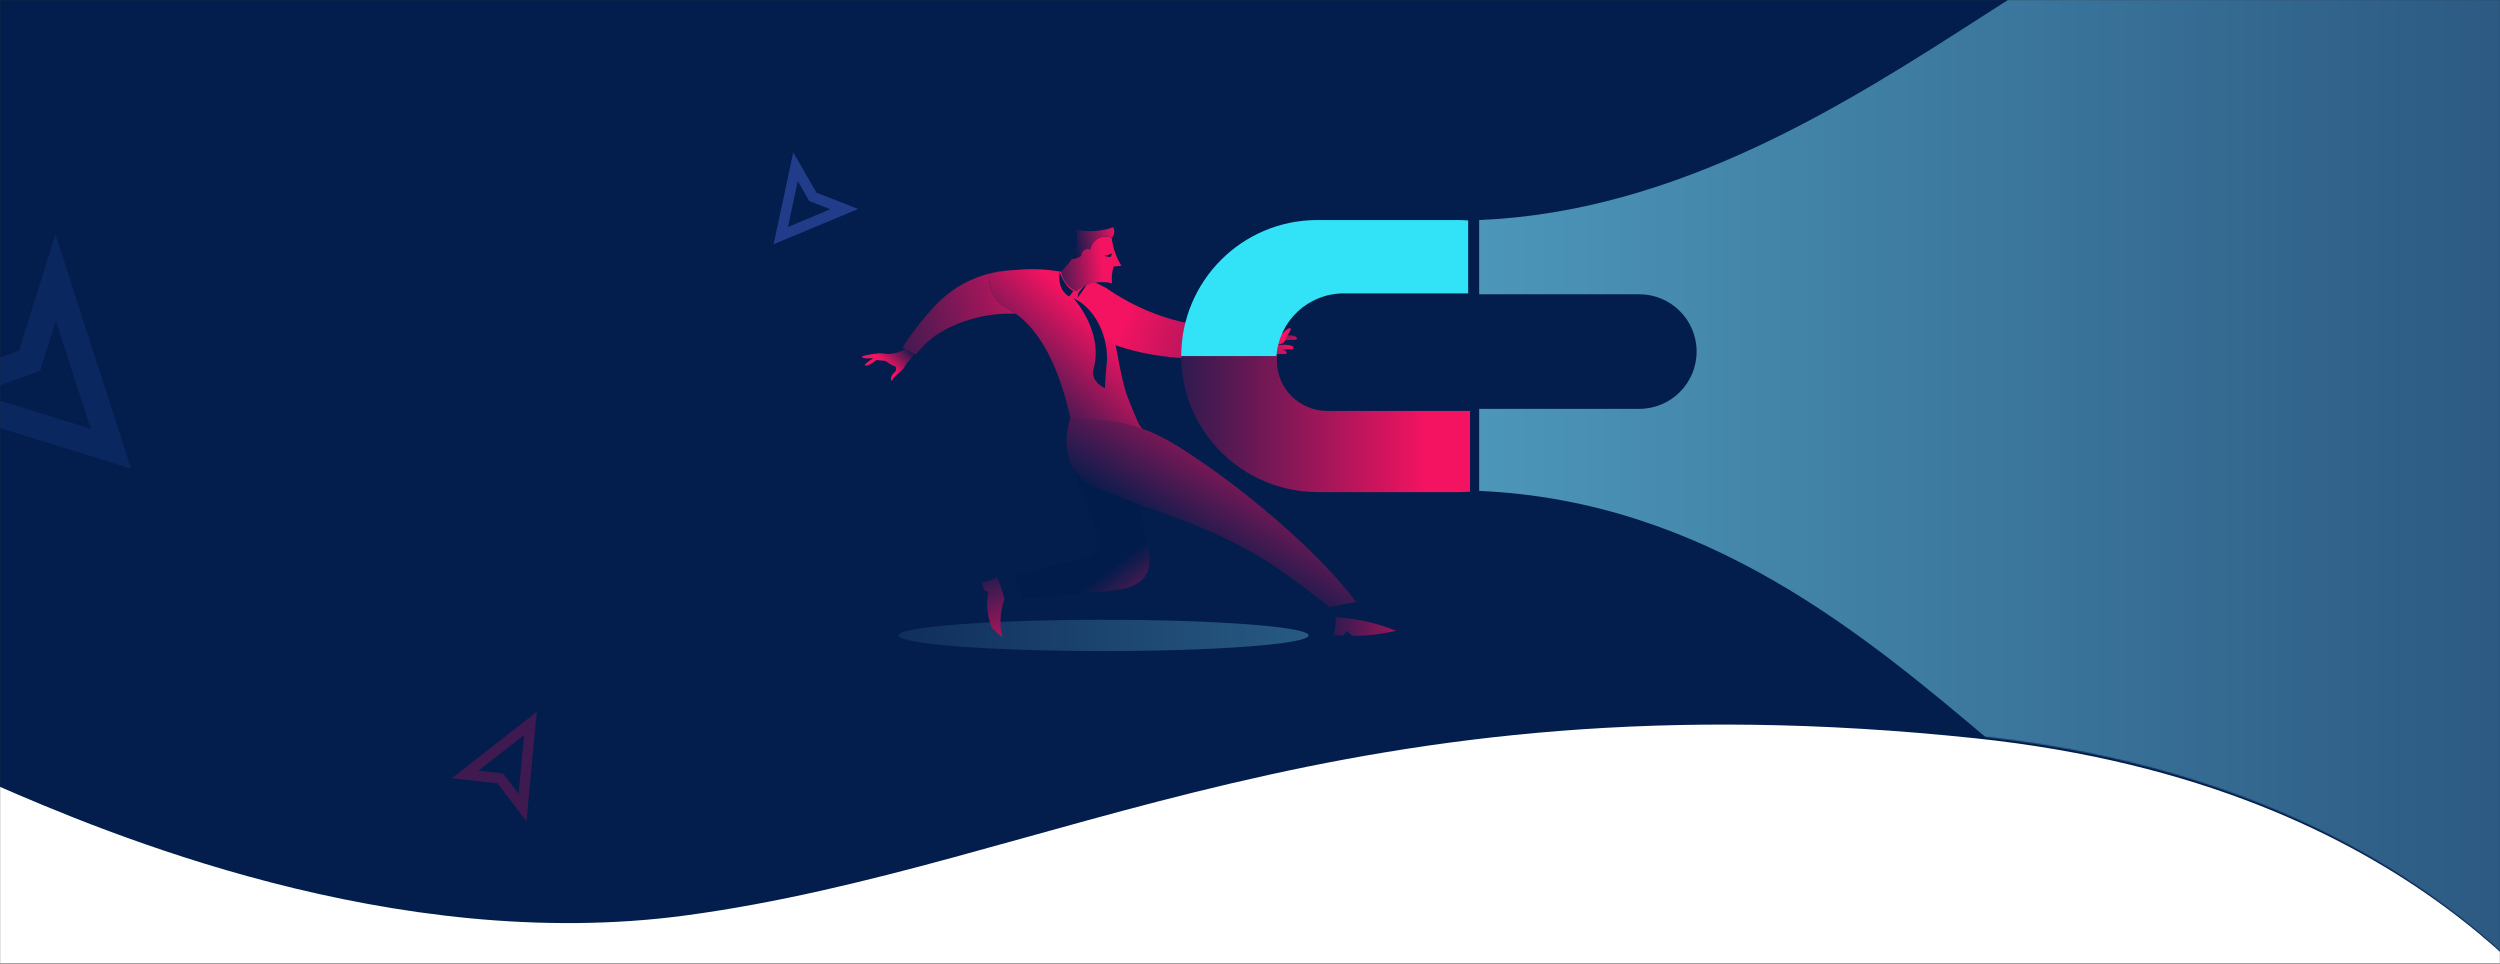 <svg width="1920" height="740" viewBox="0 0 1920 740" fill="none" xmlns="http://www.w3.org/2000/svg">
<rect x="0" y="0" width="1920" height="740" fill="#333333" stroke="none"/>
<mask id="mask0" mask-type="alpha" maskUnits="userSpaceOnUse" x="0" y="0" width="1920" height="740">
<path d="M0 0H1920V740C862.629 740 442.971 740 0 740V0Z" fill="#C4C4C4"/>
</mask>
<g mask="url(#mask0)">
<rect width="1920" height="740" fill="white"/>
<path d="M527 703C302.431 733.4 79.562 639 -3 603V-119L1995 -131V811C1974.82 794.333 1861.01 603.232 1517 567C1032.64 515.986 807.711 665 527 703Z" fill="#031E4D"/>
<ellipse opacity="0.5" cx="847.5" cy="488" rx="157.5" ry="12" fill="url(#paint0_linear)"/>
<path d="M971.212 256.87C971.212 256.87 979.296 256.791 981.456 257.33C983.612 257.868 993.921 256.564 995.693 259.072C997.465 261.579 992.349 260.908 992.349 260.908C992.349 260.908 971.118 263.488 971.212 256.87" fill="url(#paint1_linear)"/>
<path d="M993.139 266.395C991.367 263.888 981.057 265.191 978.901 264.653C978.691 264.6 978.423 264.554 978.111 264.513C979.137 260.358 979.322 257.023 979.322 257.023C977.992 255.254 976.684 254.015 975.977 253.402C977.927 251.451 979.735 252.208 981.423 252.465C983.619 252.798 987.105 251.881 986.776 249.921C986.453 247.991 983.482 248.324 981.086 247.129C977.035 245.108 973.575 247.815 973.575 247.815C973.575 247.815 970.868 248.724 968.48 250.353C956.754 253.416 944.89 251.063 944.89 251.063L944.365 265.014C944.365 265.014 956.069 264.683 960.04 265.717C964.353 266.839 967.154 269.718 969.578 270.914C970.759 271.496 973.919 272.028 975.238 271.6C980.025 272.168 984.565 271.889 984.565 271.889C984.565 271.889 989.682 272.56 987.913 270.052C987.366 269.278 986.004 268.868 984.322 268.654C987.45 268.516 989.794 268.232 989.794 268.232C989.794 268.232 994.911 268.903 993.139 266.395" fill="url(#paint2_linear)"/>
<path d="M827.895 370.825L841.586 406.517L841.61 406.571C846.658 416.398 850.242 425.99 825.406 429.755C825.26 429.78 825.113 429.809 824.97 429.849L779.959 442.329C779.64 442.416 779.464 442.76 779.577 443.068L785.491 459.284C785.583 459.534 785.832 459.686 786.097 459.65C791.575 458.911 837.666 455.649 857.291 453.153C879.535 450.323 884.709 439.05 882.234 423.845L868.767 356.953C867.439 348.799 868.215 324.897 864.075 322.96C859.085 320.625 822.978 305.031 824.289 354.995C824.317 356.063 827.513 369.828 827.895 370.825" fill="url(#paint3_linear)"/>
<path d="M769.712 489.331C769.164 488.936 768.623 488.526 768.087 488.106C765.735 486.262 763.588 484.251 761.654 482.102C758.195 473.242 757.28 463.534 759.052 454.156C758.108 453.91 757.154 453.711 756.191 453.558C755.333 451.453 754.53 449.333 753.79 447.203C756.234 446.902 758.664 446.3 761.027 445.387C761.232 445.308 761.436 445.224 761.641 445.141C763.05 444.561 764.432 443.865 765.777 443.054C768.076 448.725 769.951 454.493 771.414 460.313C769.485 465.603 768.478 471.119 768.368 476.626C768.28 480.899 768.732 485.171 769.712 489.331" fill="url(#paint4_linear)"/>
<path d="M1072.1 484.443C1066.4 485.809 1060.55 486.838 1054.58 487.508C1049.15 488.117 1043.77 488.41 1038.44 488.407C1037.18 487.03 1035.81 485.762 1034.35 484.616C1033.32 485.754 1032.38 486.965 1031.52 488.236C1029.06 488.113 1026.61 487.932 1024.19 487.682C1025.01 485.149 1025.53 482.493 1025.71 479.757C1025.84 477.88 1025.81 475.967 1025.6 474.032C1032.38 474.38 1039.06 475.21 1045.6 476.492C1054.75 478.286 1063.62 480.964 1072.1 484.443" fill="url(#paint5_linear)"/>
<path d="M805.52 238.476C814.801 232.163 825.247 225.335 836.255 221.948C841.412 220.361 845.867 218.728 850.319 221.775C880.527 242.452 919.521 254.97 954.656 249.625C955.62 249.481 956.576 249.325 957.537 249.159C957.982 250.634 958.399 252.113 958.794 253.597C960.939 261.65 959.316 264.877 959.066 274.528C888.916 279.313 851.635 269.59 805.52 238.476Z" fill="url(#paint6_linear)"/>
<path d="M759.59 210.508C759.588 210.566 759.585 212.076 759.583 212.134C759.229 221.636 764.282 231.646 772.613 236.228C773.51 236.721 774.397 237.226 775.277 237.743C804.053 254.65 816.908 295.112 823.654 328.496C823.709 328.768 823.897 328.995 824.155 329.095C824.52 329.238 824.884 329.377 825.25 329.515C826.29 329.908 827.337 330.285 828.393 330.646C834.247 332.654 840.296 335.694 846.678 335.191C872.353 333.17 877.426 329.285 877.426 329.285C874.02 326.095 872.777 320.958 869.585 313.904C868.015 310.432 867.032 307.353 865.971 304.728C861.15 292.806 857.93 268.494 854.705 255.161C854.42 253.984 854.154 252.8 853.909 251.61C851.805 241.419 849.005 233.484 849.987 222.666L850.319 221.775C845.415 218.904 840.249 216.402 834.85 214.309L834.833 214.302C832.223 213.29 829.559 212.374 826.844 211.563C825.286 211.092 823.71 210.657 822.12 210.258C818.99 209.468 815.798 208.816 812.548 208.298C812.265 208.254 811.981 208.211 811.697 208.167C799.422 206.312 789.257 206.37 775.745 207.649C770.152 208.182 764.822 208.667 759.59 210.508" fill="url(#paint7_linear)"/>
<path d="M855.267 204.627C853.932 208.914 853.559 213.298 854.039 217.536C852.06 217.057 850.068 216.777 848.086 216.689C840.207 216.33 832.503 218.955 826.501 223.908C820.549 220.769 815.677 215.298 814.996 208.45C816.912 206.468 821.823 201.279 823.204 198.764C825.79 198.739 828.297 197.884 830.348 196.354C830.303 195.659 830.409 194.941 830.683 194.249C831.324 192.633 832.729 191.557 834.316 191.26C835.189 191.096 836.116 191.169 837.001 191.52C837.075 191.549 837.148 191.582 837.22 191.615C837.361 190.836 837.582 190.06 837.884 189.296C840.363 183.056 847.432 180.008 853.673 182.487C853.711 182.501 853.75 182.516 853.788 182.534C853.797 182.621 853.807 182.711 853.817 182.798C854.264 186.763 855.175 190.644 856.514 194.369C856.982 195.669 857.502 196.949 858.072 198.206C858.442 199.021 858.832 199.826 859.244 200.619C859.849 201.79 860.499 202.935 861.195 204.055C859.239 204.363 857.261 204.555 855.267 204.627" fill="url(#paint8_linear)"/>
<path d="M855.258 180.515C854.944 181.305 854.509 182.008 853.982 182.614L853.897 182.577C853.852 182.472 853.806 182.371 853.761 182.266C853.77 182.353 853.778 182.443 853.788 182.534C853.75 182.516 853.711 182.501 853.673 182.487C847.432 180.008 840.363 183.056 837.884 189.296C837.582 190.06 837.361 190.836 837.22 191.615C837.148 191.582 837.075 191.549 837.001 191.52C836.116 191.169 835.189 191.096 834.316 191.26C832.729 191.557 831.324 192.633 830.683 194.249C830.409 194.941 830.303 195.659 830.348 196.354C828.297 197.883 825.79 198.739 823.204 198.764C823.557 198.123 823.89 197.463 824.203 196.789C824.352 196.467 824.495 196.144 824.631 195.822C826.76 190.796 827.487 185.509 826.979 180.403C826.839 178.997 826.605 177.602 826.279 176.232C827.71 176.559 829.145 176.823 830.581 177.026C830.653 177.037 830.724 177.048 830.795 177.055C834.271 177.53 837.748 177.638 841.176 177.403C844.178 177.196 847.144 176.722 850.039 175.997C851.219 175.703 852.385 175.366 853.538 174.986C854.02 174.83 854.497 174.667 854.973 174.497C855.896 176.301 856.065 178.483 855.258 180.515" fill="url(#paint9_linear)"/>
<path d="M853.521 196.227C853.346 196.666 853.118 197.061 852.844 197.416C851.203 197.307 849.55 196.985 847.925 196.438C849.991 196.162 851.996 195.561 853.858 194.658C853.836 195.184 853.726 195.713 853.521 196.227" fill="#031E4D"/>
<path d="M821.205 227.702L824.392 223.495C817.439 220.272 813.786 208.794 813.786 208.794C811.874 223.868 821.205 227.702 821.205 227.702" fill="#031E4D"/>
<path d="M824.392 228.973C824.392 228.973 847.616 254.224 839.958 282.912C837.116 293.559 848.587 298.139 848.587 298.139C848.587 298.139 849.277 284.62 849.843 280.523C851.937 265.376 845.219 238.997 824.392 228.973Z" fill="#031E4D"/>
<path d="M828.399 224.575L827.397 228.989C827.397 228.989 834.597 219.407 833.98 218.963C833.362 218.519 828.399 224.575 828.399 224.575Z" fill="#031E4D"/>
<path d="M695.571 280.081C695.088 281.521 693.753 283.751 690.209 286.556C685.772 290.067 685.259 292.265 685.259 292.265C683.964 292.949 683.549 288.755 686.542 286.401C688.581 284.798 688.371 283.118 687.827 281.56C687.327 281.403 686.812 281.217 686.285 280.994C684.183 280.107 681.883 278.469 679.879 277.128L673.131 276.501C673.131 276.501 665.973 282.471 664.03 280.376C664.03 280.376 665.566 278.252 668.596 276.492C669.56 275.932 670.129 275.449 670.522 275.048C666.589 275.292 662.299 275.589 662.001 273.924C661.861 273.141 674.918 270.812 677.553 271.373C686.836 273.349 694.954 268.291 694.954 268.291L694.947 268.407C697.295 264.06 699.92 260.333 699.92 260.333C704.423 261.405 707.61 265.974 707.61 265.974L695.571 280.081Z" fill="url(#paint10_linear)"/>
<path d="M775.277 237.743C774.398 237.226 773.509 236.721 772.613 236.228C764.282 231.646 759.228 221.636 759.583 212.134C759.585 212.076 759.588 210.566 759.59 210.508C764.822 208.667 770.152 208.182 775.745 207.649C776.274 207.598 776.788 207.555 777.307 207.508C771.968 207.736 766.643 208.454 761.41 209.678C746.929 213.057 733.143 220.245 721.627 231.271C714.016 238.558 697.614 258.234 693.278 267.192C696.572 268.657 699.879 270.333 703.172 272.213C703.185 272.196 705.906 269.238 708.574 266.336C712.725 261.823 717.515 257.932 722.832 254.877C740.581 244.681 760.614 240.072 780.422 240.985C778.75 239.858 777.036 238.776 775.277 237.743" fill="url(#paint11_linear)"/>
<path d="M972.114 265.028C972.114 265.028 985.239 266.111 986.881 261.638C988.642 256.831 992.153 253.431 991.138 252.191C990.193 251.036 985.37 254.879 982.55 258.933C980.666 261.644 972.422 259.684 972.473 261.737C972.524 263.79 972.114 265.028 972.114 265.028Z" fill="url(#paint12_linear)"/>
<path d="M980.796 273.475H907.176C907.176 331.175 954.261 377.95 1012.34 377.95H1120.74C1123.52 377.95 1126.27 377.841 1129 377.631V315.595H1019.38C997.997 315.595 980.663 298.375 980.663 277.134C980.663 275.903 980.708 274.684 980.796 273.475" fill="url(#paint13_linear)"/>
<path d="M1031.99 225.321H1127.55V169.317C1124.85 169.106 1122.11 169 1119.35 169H1011.65C953.956 169 907.178 215.774 907.178 273.474H980.315C982.192 246.567 1004.61 225.321 1031.99 225.321Z" fill="#32E3F7"/>
<path d="M904.621 342.75C949.999 370.972 1010.83 421.363 1041.66 462.509C1041.66 462.509 1038.89 462.563 1021.12 466.19C1011.26 458.581 988.279 440.847 977.633 434.009C931.479 404.357 894.642 395.628 847.891 377.056C822.833 367.102 820.768 353.959 819.411 344.44C818.359 337.056 819.501 329.043 822.117 320.958C846.682 322.761 869.578 320.958 904.621 342.75Z" fill="url(#paint14_linear)"/>
<mask id="mask1" mask-type="alpha" maskUnits="userSpaceOnUse" x="-3" y="-131" width="1998" height="942">
<path d="M-1.165 603.8L-3 603V-119L1995 -131V811C1974.82 794.333 1861.01 601.232 1517 565C1032.64 513.986 803.711 667 523 705C300.075 735.177 82.767 640.405 -1.165 603.8Z" fill="#031E4D"/>
</mask>
<g mask="url(#mask1)">
<path fill-rule="evenodd" clip-rule="evenodd" d="M1522.94 12.27C1538.9 2.01 1554.26 -7.859 1569 -17H2067L2259 291L2035 813L1569 603C1556.66 592.906 1543.98 582.191 1530.88 571.126C1432.24 487.814 1310.08 384.634 1136 377V314H1259C1283.3 314 1303 294.301 1303 270C1303 245.699 1283.3 226 1259 226H1136V169C1288.96 162.641 1418.86 79.159 1522.94 12.27Z" fill="url(#paint15_linear)"/>
</g>
<mask id="mask2" mask-type="alpha" maskUnits="userSpaceOnUse" x="0" y="-24" width="1440" height="700">
<rect y="-24" width="1440" height="700" fill="#FFD61E" fill-opacity="0.8"/>
<rect y="-24" width="1440" height="700" fill="#F9A970"/>
</mask>
<g mask="url(#mask2)">
<path d="M42.726 213.083L85.187 344.615L-49.475 302.897L18.007 278.753L22.704 277.072L24.187 272.331L42.726 213.083Z" stroke="#213D89" stroke-opacity="0.3" stroke-width="20"/>
<path d="M648.376 160.608L599.652 180.937L610.958 128.025L623.543 149.942L624.244 151.164L625.553 151.676L648.376 160.608Z" stroke="#213D89" stroke-width="8"/>
<path d="M357.207 594.776L407.393 555.588L401.272 620.18L385.304 599.183L384.266 597.818L382.569 597.627L357.207 594.776Z" stroke="#3E1A51" stroke-width="8"/>
</g>
</g>
<defs>
<linearGradient id="paint0_linear" x1="690" y1="486.423" x2="1005" y2="486.423" gradientUnits="userSpaceOnUse">
<stop stop-color="#1E3F6A"/>
<stop offset="1" stop-color="#4C96B9"/>
</linearGradient>
<linearGradient id="paint1_linear" x1="978.51" y1="248.441" x2="988.846" y2="269.021" gradientUnits="userSpaceOnUse">
<stop stop-color="#011C4B"/>
<stop offset="1" stop-color="#F41361"/>
</linearGradient>
<linearGradient id="paint2_linear" x1="910.687" y1="299.315" x2="983.847" y2="249.433" gradientUnits="userSpaceOnUse">
<stop stop-color="#011C4B"/>
<stop offset="0.276" stop-color="#011C4B"/>
<stop offset="1" stop-color="#F41361"/>
</linearGradient>
<linearGradient id="paint3_linear" x1="804.918" y1="365.002" x2="907.936" y2="499.704" gradientUnits="userSpaceOnUse">
<stop stop-color="#011C4B"/>
<stop offset="0.508" stop-color="#011C4B"/>
<stop offset="1" stop-color="#F41361"/>
</linearGradient>
<linearGradient id="paint4_linear" x1="753.198" y1="431.636" x2="784.57" y2="523.216" gradientUnits="userSpaceOnUse">
<stop stop-color="#011C4B"/>
<stop offset="0.884" stop-color="#F41361"/>
<stop offset="1" stop-color="#F41361"/>
</linearGradient>
<linearGradient id="paint5_linear" x1="1005" y1="484.711" x2="1111.11" y2="472.794" gradientUnits="userSpaceOnUse">
<stop stop-color="#011C4B"/>
<stop offset="1" stop-color="#F41361"/>
</linearGradient>
<linearGradient id="paint6_linear" x1="1154.9" y1="353.663" x2="863.217" y2="244.459" gradientUnits="userSpaceOnUse">
<stop stop-color="#011C4B"/>
<stop offset="0.251" stop-color="#011C4B"/>
<stop offset="1" stop-color="#F41361"/>
</linearGradient>
<linearGradient id="paint7_linear" x1="772.901" y1="317.98" x2="849.871" y2="236.832" gradientUnits="userSpaceOnUse">
<stop stop-color="#011C4B"/>
<stop offset="0.884" stop-color="#F41361"/>
<stop offset="1" stop-color="#F41361"/>
</linearGradient>
<linearGradient id="paint8_linear" x1="799.418" y1="206.515" x2="846.481" y2="201.886" gradientUnits="userSpaceOnUse">
<stop stop-color="#011C4B"/>
<stop offset="1" stop-color="#F41361"/>
</linearGradient>
<linearGradient id="paint9_linear" x1="823.233" y1="187.864" x2="858.142" y2="181.491" gradientUnits="userSpaceOnUse">
<stop stop-color="#011C4B"/>
<stop offset="1" stop-color="#F41361"/>
</linearGradient>
<linearGradient id="paint10_linear" x1="693.776" y1="261.004" x2="678.471" y2="277.88" gradientUnits="userSpaceOnUse">
<stop stop-color="#011C4B"/>
<stop offset="1" stop-color="#F41361"/>
</linearGradient>
<linearGradient id="paint11_linear" x1="641.403" y1="269.716" x2="879.608" y2="193.946" gradientUnits="userSpaceOnUse">
<stop stop-color="#011C4B"/>
<stop offset="0.758" stop-color="#F41361"/>
<stop offset="1" stop-color="#F41361"/>
</linearGradient>
<linearGradient id="paint12_linear" x1="926.051" y1="302.545" x2="979.807" y2="261.713" gradientUnits="userSpaceOnUse">
<stop stop-color="#011C4B"/>
<stop offset="0.634" stop-color="#011C4B"/>
<stop offset="1" stop-color="#F41361"/>
</linearGradient>
<linearGradient id="paint13_linear" x1="862.88" y1="314.675" x2="1170.05" y2="314.675" gradientUnits="userSpaceOnUse">
<stop stop-color="#011C4B"/>
<stop offset="0.758" stop-color="#F41361"/>
<stop offset="1" stop-color="#F41361"/>
</linearGradient>
<linearGradient id="paint14_linear" x1="911.759" y1="424.602" x2="982.352" y2="307.905" gradientUnits="userSpaceOnUse">
<stop stop-color="#011C4B"/>
<stop offset="1" stop-color="#F41361"/>
</linearGradient>
<linearGradient id="paint15_linear" x1="1136" y1="343.468" x2="2259" y2="343.468" gradientUnits="userSpaceOnUse">
<stop stop-color="#4C96B9"/>
<stop offset="1" stop-color="#1E3F6A"/>
</linearGradient>
</defs>
</svg>
